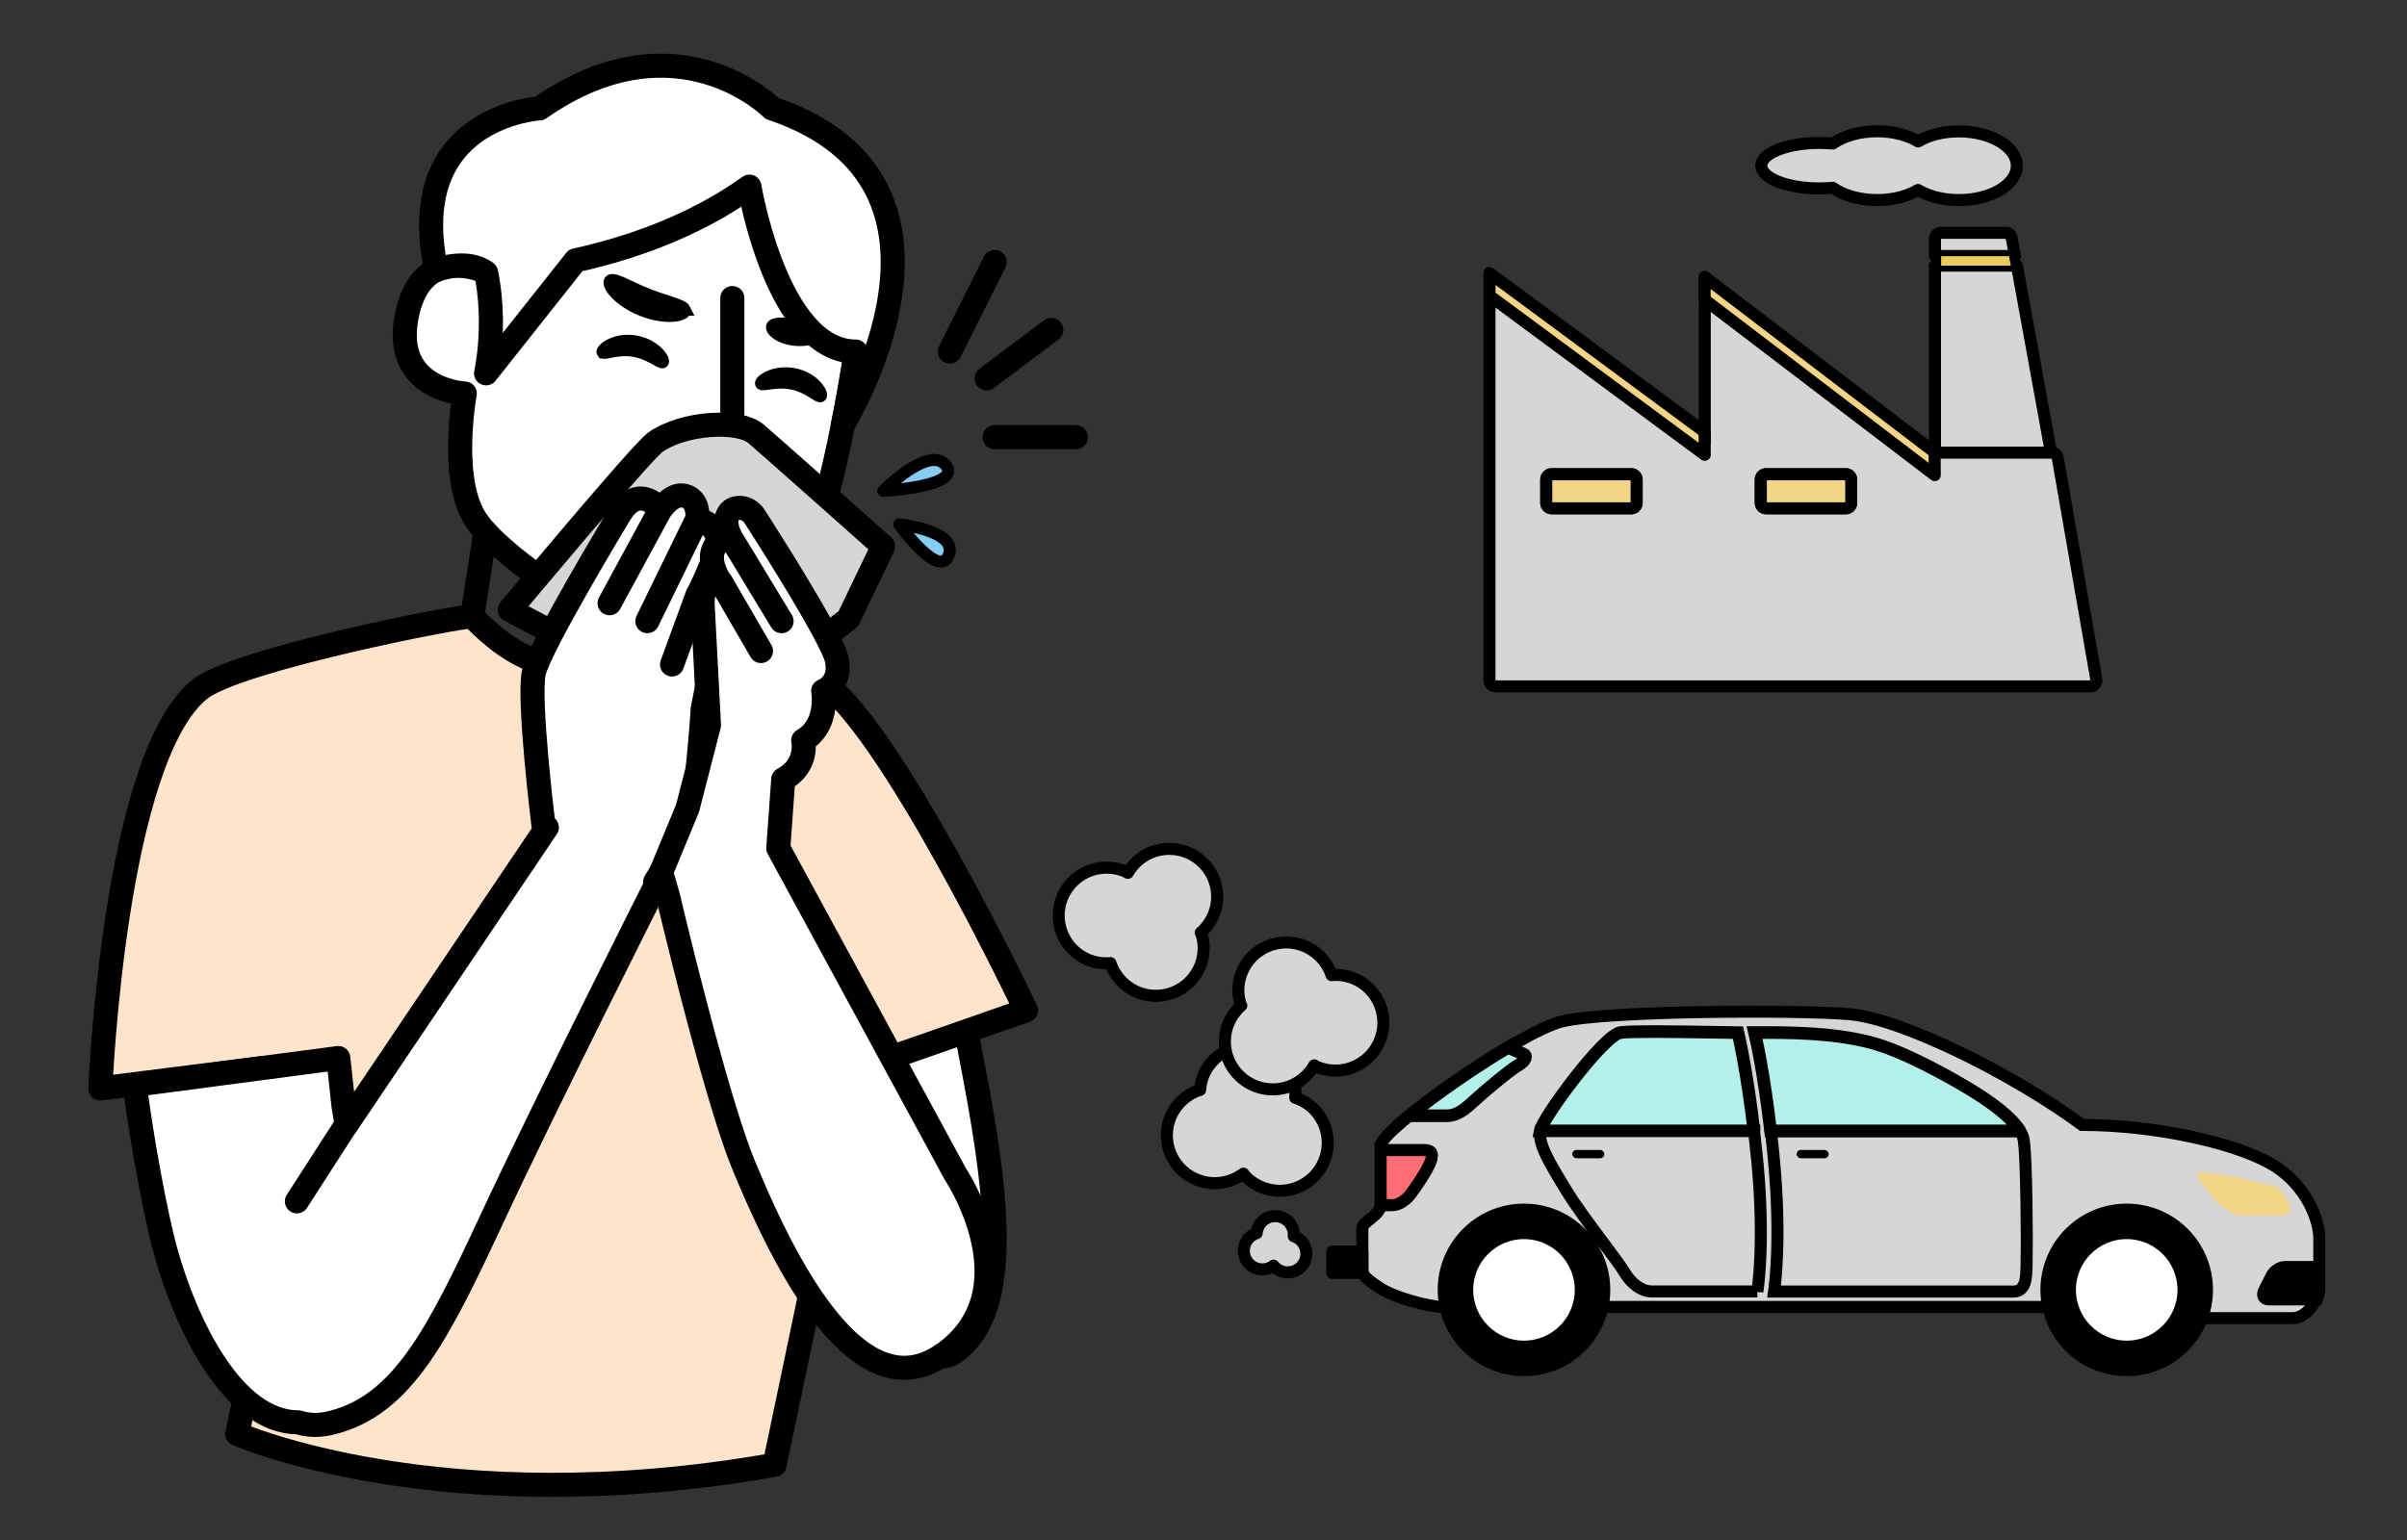 <svg xmlns="http://www.w3.org/2000/svg" id="Calque_1" data-name="Calque 1" viewBox="0 0 200 128"><rect x="0" y="0" width="200" height="128" fill="#333333" stroke="none"/><defs><style>.cls-1,.cls-10,.cls-13,.cls-14,.cls-2,.cls-3,.cls-4,.cls-5,.cls-7,.cls-9{stroke:#000}.cls-1,.cls-2,.cls-5,.cls-7{stroke-linecap:round}.cls-1,.cls-13,.cls-14,.cls-2,.cls-5,.cls-7{stroke-linejoin:round}.cls-1,.cls-10,.cls-14,.cls-5{fill:#d6d6d6}.cls-2{fill:#87ccf3}.cls-10,.cls-3,.cls-4,.cls-9{stroke-miterlimit:10}.cls-13{fill:#f3d587}.cls-4{fill:#b2f0e9;stroke-width:1.05px}.cls-5,.cls-7{stroke-width:2px}.cls-7,.cls-9{fill:#fff}</style></defs><path d="M56.24 53.89s7.77.29 11.35-9.2c1.78-4.71 3.18-12.76 4.1-19.39.85-5.97-4.04-12.56-5.59-13.25 0 0-2.73-2.51-6.65-2.82-1.75-.13-4.3-.61-7.86.36-5.67 1.53-10.09 6.88-11.03 12.11l-.16.95c-.06-.06-.12-.09-.18-.12-1.87-.7-5.37-1.25-6.4 3.63-1.11 5.27 2.99 6.4 4.8 6.55 0 0-1.42 7.65 1.19 10.86 0 0 2.54 3.84 13.98 9.79" class="cls-7"/><path d="M53.22 40.21c.14-.51.5-.92.91-1.18.83-.52 1.91-.42 2.61.24.7.66.99 1.83.69 2.84h0c-.53.54-1.26.85-2.02.8-.12 0-.23-.02-.35-.04-.56-.1-1.11-.38-1.48-.86-.37-.48-.54-1.18-.36-1.81Z" class="cls-7"/><path d="M68.19 32.93c-.19.13-1-.77-2.35-1.04-1.35-.29-2.49.2-2.6 0-.06-.09.16-.35.66-.58.49-.23 1.28-.38 2.12-.21.84.18 1.49.63 1.83 1.04.35.4.43.73.34.79ZM64.17 27.1c.23-.34 1.29-.13 2.52-.25 1.24-.08 2.25-.46 2.53-.16.12.15 0 .48-.43.82-.42.34-1.14.67-1.99.74-.85.07-1.62-.13-2.08-.41-.47-.27-.65-.58-.55-.74Z" class="cls-3"/><path d="M57.33 42.51c.04.07-.52.52-1.64.65-.28.03-.59.04-.93-.02a1.94 1.94 0 0 1-1.04-.5c-.29-.27-.54-.62-.7-1.01-.16-.4-.26-.85-.19-1.34.09-.47.26-.87.52-1.23.27-.36.61-.63 1.05-.77.48-.1.82 0 1.14.08.32.09.61.21.85.33.48.22.87.43 1.12.61.25.18.36.33.33.36-.03.04-.18-.02-.46-.11-.33-.11-.72-.24-1.18-.38-.25-.09-.5-.16-.79-.22-.27-.05-.61-.09-.82-.03-.22.08-.48.29-.66.54-.18.26-.32.6-.38.92-.09.63.23 1.34.64 1.76.38.41.99.47 1.49.49 1 .02 1.62-.24 1.66-.14ZM74.24 68.21s3.63 4.95 5.78 16.15c2.15 11.2 4.99 24.11-.79 28.08-3.1 2.13-10.84-7.78-10.84-7.78l-2.24-23.28-2.19-6.96 10.28-6.22Z" class="cls-7"/><path d="M19.71 119.18s16.93 7.47 44.65 2.57l7.23-34.54.83 1.25 12.83-4.48s-11.6-24.45-17.39-27.64c-3.9-1.61-9.63-.88-9.63-.88-6.32-2.16-11.44 3.74-18.98-4.22-.64-.14-19.44 3.53-22.62 6.03-7.16 5.65-8.29 33.2-8.29 33.2l13.33-1.68-.6 23.95-1.35 6.43Z" style="fill:#fee4cb;stroke-width:2px;stroke-linejoin:round;stroke-linecap:round;stroke:#000"/><path d="M42.36 50.69S53.28 37.6 54.44 36.77c2.29-1.64 6.89-1.95 8.37-.72.87.73 10.57 9.36 10.57 9.36l-2.9 6.04-10.88 8.33-17.24-9.08Z" class="cls-5"/><path d="M59.28 50.07c.8.9-.89 8.82-.89 8.82s-.1 1.91-.51 5.92c-.34 3.47-2.79 7.45-3.44 8.48l.15.09s-9.34 18.5-13.77 28.04c-4.45 9.54-7.38 15.29-13.13 16.8-1.14.31-2.1.26-2.9 0h-.01c-5.4 0-9.32-8.08-11.03-14.25-.76-2.73-1.97-9.13-2.55-13.8l16.91-2.23.44 4.04s.1.55.25 1.49l16.64-24.7-.28-.15s-1.3-10.53-.8-12.73c.5-2.2 7.12-13.14 7.12-13.14 1.62-2.71 3.41-.39 3.41-.39s1.01-1.6 2.22-1.08c1.06.47.82 1.93.82 1.93s1.08.06 1.59 1.15c.53 1.11-1.52 5.02-1.52 5.02s.5-.2 1.3.7ZM70.04 35.3c.83-3.84 1.06-6.08 1.06-6.08-6.54-.01-8.83-13.71-8.83-13.71-4.73 3.4-10.18 5.19-14.44 6.13l-7.44 9.39c.9-4.58 0-8.37 0-8.37-1.59-1.2-4.14-.22-4.14-.22-2.74-12.81 8.58-13.43 8.58-13.43 11.42-7.99 19.31 0 19.31 0 18.38 6.16 5.89 26.3 5.89 26.3ZM54.87 42.36l-4.22 7.78M57.9 43.2l-4.11 8.43M57.98 49.38l-2.14 5.85" class="cls-7"/><path d="M73.39 40.8s3.84-3.87 5.21-2.11c1.37 1.76-5.21 2.11-5.21 2.11ZM74.72 43.58s4.91.51 4.11 2.57c-.8 2.06-4.11-2.57-4.11-2.57Z" class="cls-2"/><path d="M60.85 35.3V24.77" class="cls-7"/><path d="m39.24 51.24 1.09-7.02" class="cls-5"/><path d="M50.08 29.29c.13.19 1.21-.36 2.57-.13 1.36.21 2.25 1.08 2.42.94.09-.06-.03-.39-.41-.78s-1.06-.82-1.91-.95c-.85-.14-1.62.06-2.08.31-.47.25-.66.53-.6.61ZM56.91 25.74c-.2-.42-1.56-.65-3.07-1.26-1.52-.58-2.68-1.36-3.1-1.18-.19.09-.11.47.33.97.43.5 1.25 1.11 2.28 1.52 1.04.41 2.04.52 2.68.45.65-.07.95-.3.87-.5Z" class="cls-3"/><path d="m28.78 93.47-4.11 6.38M78.34 112.58c-7.51 5.3-14.08-9.82-16.5-15.62-2.42-5.79-6.33-22.45-6.33-22.45l-.58-2.01 2.2-5.32 1.78-6.91-.53-10.08s-.1-2.3 1.5-1.81c0 0-1.27-1.75-.45-3 .48-.76 1.42-.48 1.42-.48s-.83-1.27-.34-2.17a.98.98 0 0 1 .76-.5c.57-.09 1.12.22 1.43.7 1.4 2.17 6.49 10.21 6.84 11.93.39 2.01-1.14 2.57-1.14 2.57s.51 2.84-1.66 4.11c0 0 .47 2.07-1.66 3.24l-.41 5.72 14.72 27.1s6.46 9.69-1.05 15ZM60.85 44.88l4.09 6.75M59.9 48.37l3.33 5.74" class="cls-7"/><path d="m82.65 21.78-3.73 7.44M87.35 27.42l-5.37 4.03M82.65 36.34h6.75" class="cls-5"/><path d="M192.69 107.02c0 .76-.85 2.54-2.2 2.54h-10.08c-1.36 0-2.71-.93-4.62-.93h-55.83c-1.21 0-4.09-.76-5.36-1.61-1.27-.85-1.4-1.06-1.4-1.61v-3.35c0-.51 1.53-1.06 1.53-1.95v-4.92c0-1.27 11.44-9.41 15.09-10.3s19.62-.97 23.9-.59c4.28.38 13.47 4.92 19.28 9.2 6.23 0 12.92 1.56 15.85 3.32 2.92 1.76 3.86 4.77 3.86 6.04v4.15Z" class="cls-10"/><path d="M145.74 94h-17.77c.19-1.07 5.29-7.99 6.69-8.18.44-.06 1.34-.08 2.77-.08s3.09.03 4.56.05c.96.02 1.81.03 2.42.04.09.4.75 3.25 1.33 8.18Z" class="cls-4"/><path d="M146.02 107.34h-8.76c-.84 0-1.7-.61-2.3-1.62-.28-.47-.95-1.37-1.73-2.41-1.03-1.38-2.31-3.09-3.08-4.36l-.05-.08c-1.34-2.2-2.3-3.79-2.12-4.86h17.77c.09.79.18 1.64.27 2.54.61 6.46.08 10.31 0 10.8Z" class="cls-10"/><circle cx="176.71" cy="107.21" r="6.67" class="cls-3"/><circle cx="176.71" cy="107.21" r="4.72" class="cls-9"/><circle cx="126.63" cy="107.21" r="6.67" class="cls-3"/><circle cx="126.63" cy="107.21" r="4.72" class="cls-9"/><path d="M189.33 98.7s.76.93.91 1.38 0 .95-.61.95h-3.6c-.57 0-1.63-.87-2.22-1.57-.59-.7-1.48-1.84-1.23-1.99.25-.15 3.54.28 6.76 1.23Z" style="fill:#f3d587"/><path d="M188.74 106.05c.21-.41.7-.74 1.11-.74h2.84v1.91c0 .2-.06.48-.18.78h-4.01c-.41 0-.57-.33-.37-.74l.61-1.21Z" class="cls-3"/><path d="M125.31 87.06c.49.21 1.16.49 1.31.56.25.11.21.53-.49.93s-2.95 2.29-3.83 3.11c-.89.83-1.48 1.08-2.12 1.08h-3.09c2.15-1.75 5.41-4.02 8.22-5.69Z" class="cls-4"/><path d="M114.72 100.12v-4.53h3.62c.53 0 .81.2.53.96s-1.63 2.79-2.01 3.09c-.38.3-.72.53-1.21.53h-.94v-.04Z" style="fill:#ff6d75;stroke-miterlimit:10;stroke:#000"/><path d="M167.84 94h-20.72c-.56-4.84-1.21-7.68-1.33-8.18h1.04c2.95 0 6.71.13 9.66 1.15 1.7.59 3.98 1.7 6.42 3.11 2.63 1.52 4.28 2.84 4.92 3.92Z" class="cls-4"/><path d="M168.39 104.77v.32c-.02 1.11-.04 2.26-1.11 2.26h-19.87c.08-.56.59-4.4 0-10.81-.08-.9-.17-1.74-.27-2.53h20.72c.16.26.25.5.29.73.25 1.51.28 8.84.25 10.03Z" style="fill:none;stroke-miterlimit:10;stroke:#000"/><rect width="2.67" height=".69" x="149.28" y="95.58" rx=".35" ry=".35"/><rect width="2.67" height=".69" x="130.64" y="95.58" rx=".35" ry=".35"/><path d="M99.72 90.59c.03-.38.1-.76.25-1.14a3.97 3.97 0 0 1 5.17-2.23c1.67.66 2.62 2.32 2.48 4.02.6.2 1.17.54 1.63 1.03a3.983 3.983 0 0 1-.19 5.63 3.983 3.983 0 0 1-5.63-.19c-.05-.05-.08-.11-.12-.16a3.976 3.976 0 0 1-6.07-4.66 3.946 3.946 0 0 1 2.48-2.3ZM104.42 102.5c.01-.15.04-.3.1-.44.32-.8 1.22-1.18 2.01-.87.65.26 1.02.9.97 1.56.23.08.45.21.63.4.58.63.55 1.61-.07 2.19-.63.58-1.61.55-2.19-.08-.02-.02-.03-.04-.05-.06-.42.31-.98.4-1.49.2-.8-.32-1.18-1.22-.87-2.01.18-.45.54-.76.96-.9Z" class="cls-1"/><path d="M103.12 83.58c-.12-.36-.21-.74-.22-1.14a3.973 3.973 0 0 1 7.74-1.39 4 4 0 0 1 1.91.3c2.02.88 2.94 3.23 2.06 5.24a3.979 3.979 0 0 1-5.24 2.06c-.06-.03-.11-.07-.17-.1-.67 1.15-1.89 1.95-3.32 1.99-2.2.07-4.04-1.66-4.1-3.86-.04-1.23.5-2.34 1.36-3.1ZM99.79 77.52c.12.36.21.74.22 1.14a3.973 3.973 0 0 1-7.74 1.39 4 4 0 0 1-1.91-.3 3.979 3.979 0 0 1-2.06-5.24 3.979 3.979 0 0 1 5.24-2.06c.06.03.11.07.17.1.67-1.15 1.89-1.95 3.32-1.99 2.2-.07 4.04 1.66 4.1 3.86.04 1.23-.5 2.34-1.36 3.1Z" class="cls-1"/><path d="M110.7 104.03h2.5v1.77h-2.5z" style="stroke-linejoin:round;stroke-linecap:round;stroke:#000"/><path d="M166.66 19.35h-5.37c-.13 0-.27.05-.36.15-.09.09-.15.23-.15.36v1.42h6.65l-.28-1.51a.514.514 0 0 0-.5-.42ZM160.78 37.62h9.64l-2.83-15.54h-6.81v15.54z" class="cls-14"/><path d="M161.29 22.08h5.79l-.15-.79h-5.64v.79z" style="fill:#e9cb61"/><path d="M170.49 37.62h-9.86L142.47 23.8a.487.487 0 0 0-.53-.05c-.17.09-.29.26-.29.46V36.8l-17.07-12.99a.502.502 0 0 0-.54-.05c-.17.09-.28.26-.28.46v32.32c0 .13.05.27.15.36.09.09.23.15.36.15h49.41c.15 0 .29-.07.39-.18.1-.12.14-.27.11-.42l-3.2-18.4a.497.497 0 0 0-.5-.42Zm-34.5 4.18c0 .12-.05.23-.13.31-.08.08-.19.13-.31.13h-6.63c-.12 0-.23-.05-.31-.13a.457.457 0 0 1-.13-.31v-1.95c0-.12.05-.23.13-.31.08-.08.2-.13.31-.13h6.63c.12 0 .23.05.31.13.08.08.13.19.13.31v1.95Zm17.82 0c0 .12-.05.23-.13.31-.08.08-.19.13-.31.13h-6.63c-.12 0-.23-.05-.31-.13a.457.457 0 0 1-.13-.31v-1.95c0-.12.05-.23.13-.31.08-.08.2-.13.31-.13h6.63c.12 0 .23.05.31.13.08.08.13.19.13.31v1.95Z" class="cls-14"/><path d="M128.92 39.42c-.12 0-.23.05-.31.13-.08.08-.13.2-.13.31v1.95c0 .12.05.23.13.31.08.08.2.13.31.13h6.63c.12 0 .23-.05.31-.13.08-.08.13-.19.13-.31v-1.95c0-.12-.05-.23-.13-.31a.439.439 0 0 0-.31-.13h-6.63ZM146.75 39.42c-.12 0-.23.05-.31.13-.08.08-.13.2-.13.31v1.95c0 .12.05.23.13.31.08.08.2.13.31.13h6.63c.12 0 .23-.05.31-.13.08-.08.13-.19.13-.31v-1.95c0-.12-.05-.23-.13-.31a.439.439 0 0 0-.31-.13h-6.63ZM123.77 24.58l17.88 13.22-.01-1.9-17.88-13.21.01 1.89zM141.64 24.91l19.12 14.58-.01-1.9-19.11-14.58v1.9z" class="cls-13"/><path d="M159.37 11.75c-.87-.52-2.07-.84-3.4-.84-1.48 0-2.8.4-3.68 1.02-.36-.03-.74-.05-1.13-.05-2.65 0-4.81.85-4.81 1.89s2.15 1.89 4.81 1.89c.39 0 .77-.02 1.13-.05.88.62 2.2 1.02 3.68 1.02 1.33 0 2.53-.32 3.4-.84.87.52 2.07.84 3.4.84 2.66 0 4.81-1.28 4.81-2.85s-2.15-2.86-4.81-2.86c-1.33 0-2.53.32-3.4.84Z" class="cls-14"/></svg>